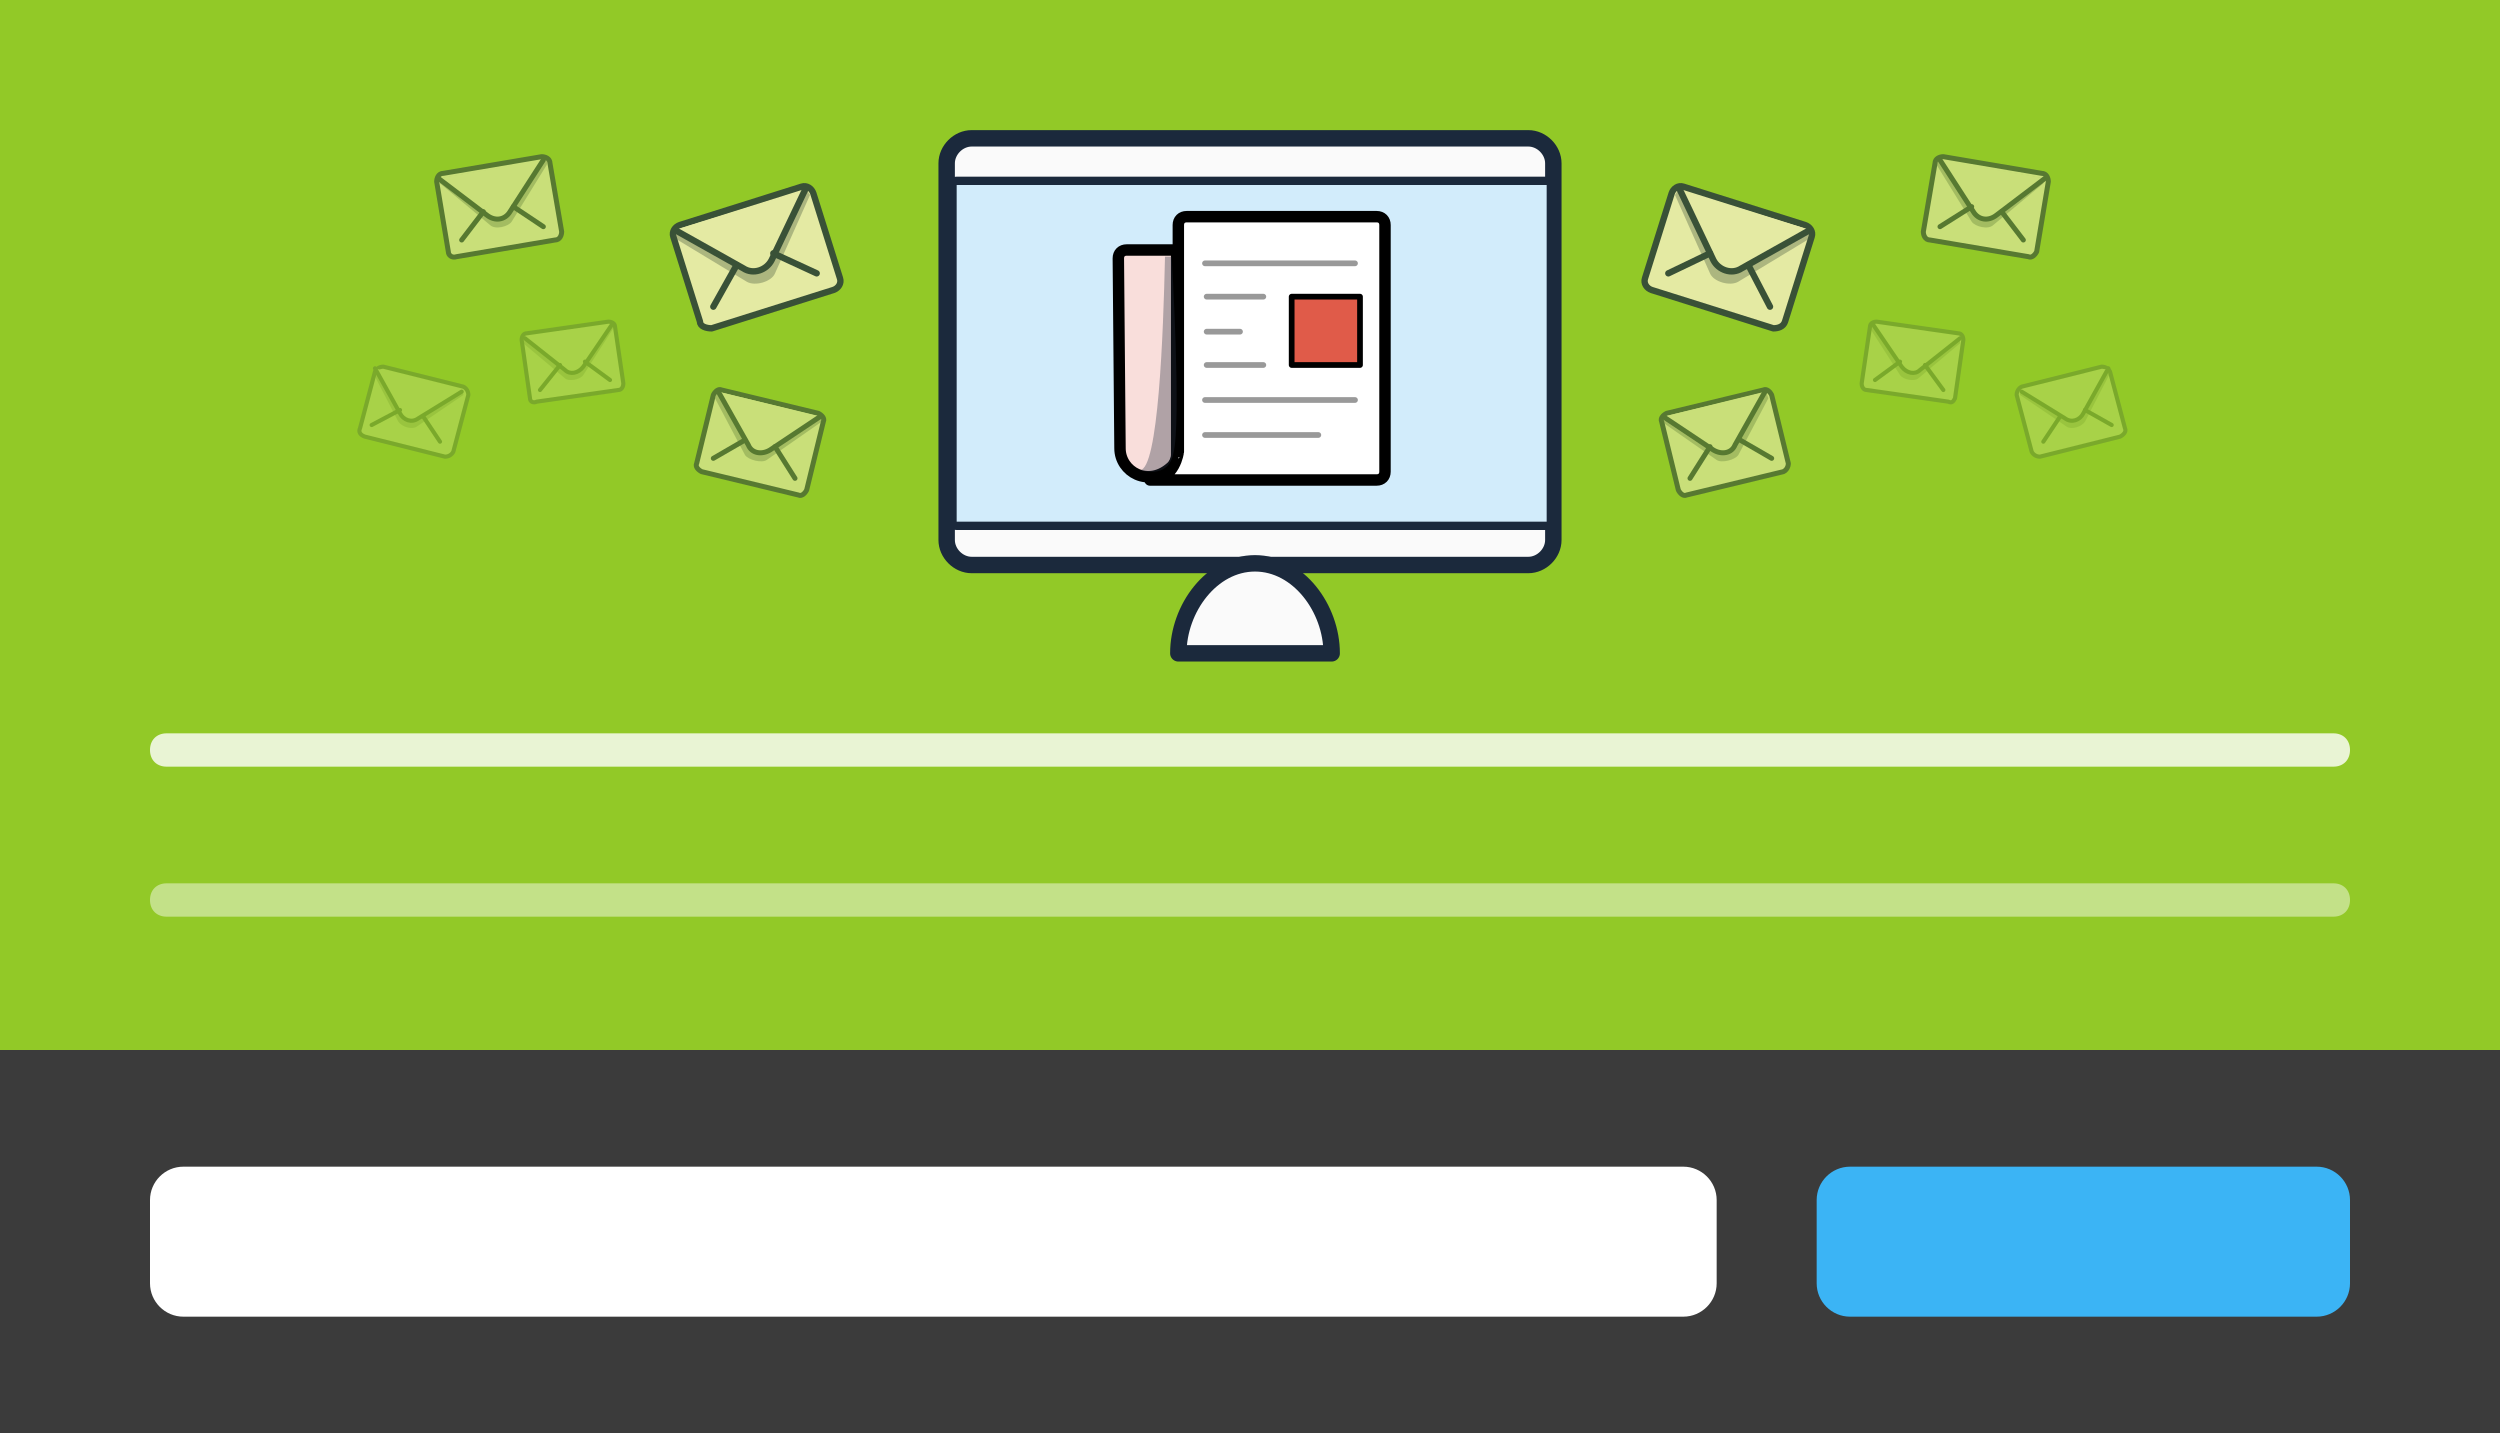 <?xml version="1.0" encoding="utf-8"?>
<!-- Generator: Adobe Illustrator 19.1.0, SVG Export Plug-In . SVG Version: 6.00 Build 0)  -->
<svg version="1.1" id="Layer_1" xmlns="http://www.w3.org/2000/svg" xmlns:xlink="http://www.w3.org/1999/xlink" x="0px" y="0px"
	 viewBox="-320 264 150 86" style="enable-background:new -320 264 150 86;" xml:space="preserve">
<rect x="-320" y="264" width="150" height="86" fill="#808080" stroke="none"/>
<style type="text/css">
	.st0{fill:#92C927;}
	.st1{fill:#3B3B3B;}
	.st2{opacity:0.8;fill:#FFFFFF;enable-background:new    ;}
	.st3{opacity:0.45;fill:#FFFFFF;enable-background:new    ;}
	.st4{fill:#FFFFFF;}
	.st5{fill:#3BB4F5;}
	.st6{display:none;}
	.st7{fill:#FAFAFA;stroke:#1B293C;stroke-width:0.986;stroke-linecap:round;stroke-linejoin:round;stroke-miterlimit:10;}
	.st8{fill:#D2ECFB;}
	.st9{fill:#1B293C;}
	.st10{fill:#FAFAFA;stroke:#000000;stroke-width:0.986;stroke-linecap:round;stroke-linejoin:round;stroke-miterlimit:10;}
	.st11{fill:#F9DEDB;stroke:#000000;stroke-width:0.686;stroke-linecap:round;stroke-linejoin:round;stroke-miterlimit:10;}
	.st12{fill:#FFFFFF;stroke:#000000;stroke-width:0.686;stroke-linecap:round;stroke-linejoin:round;stroke-miterlimit:10;}
	.st13{fill:none;stroke:#999999;stroke-width:0.343;stroke-linecap:round;stroke-linejoin:round;stroke-miterlimit:10;}
	.st14{fill:#E05B49;stroke:#000000;stroke-width:0.343;stroke-linecap:round;stroke-linejoin:round;stroke-miterlimit:10;}
	.st15{opacity:0.35;fill:#293342;enable-background:new    ;}
	.st16{opacity:0.75;}
	.st17{fill:#FFF5CC;stroke:#1B293C;stroke-width:0.383;stroke-linecap:round;stroke-linejoin:round;stroke-miterlimit:10;}
	.st18{fill:none;stroke:#1B293C;stroke-width:0.383;stroke-linecap:round;stroke-linejoin:round;stroke-miterlimit:10;}
	.st19{opacity:0.5;}
	.st20{fill:#FFF5CC;stroke:#1B293C;stroke-width:0.3;stroke-linecap:round;stroke-linejoin:round;stroke-miterlimit:10;}
	.st21{fill:none;stroke:#1B293C;stroke-width:0.3;stroke-linecap:round;stroke-linejoin:round;stroke-miterlimit:10;}
	.st22{opacity:0.2;}
	.st23{fill:#FFF5CC;stroke:#1B293C;stroke-width:0.249;stroke-linecap:round;stroke-linejoin:round;stroke-miterlimit:10;}
	.st24{fill:none;stroke:#1B293C;stroke-width:0.249;stroke-linecap:round;stroke-linejoin:round;stroke-miterlimit:10;}
</style>
<rect x="-320" y="264" class="st0" width="150" height="63"/>
<rect x="-320" y="327" class="st1" width="150" height="23"/>
<path class="st2" d="M-180,310h-130c-0.6,0-1-0.4-1-1l0,0c0-0.6,0.4-1,1-1h130c0.6,0,1,0.4,1,1l0,0C-179,309.6-179.4,310-180,310z"
	/>
<path class="st3" d="M-180,319h-130c-0.6,0-1-0.4-1-1l0,0c0-0.6,0.4-1,1-1h130c0.6,0,1,0.4,1,1l0,0C-179,318.6-179.4,319-180,319z"
	/>
<path class="st4" d="M-219,343h-90c-1.1,0-2-0.9-2-2v-5c0-1.1,0.9-2,2-2h90c1.1,0,2,0.9,2,2v5C-217,342.1-217.9,343-219,343z"/>
<path class="st5" d="M-181,343h-28c-1.1,0-2-0.9-2-2v-5c0-1.1,0.9-2,2-2h28c1.1,0,2,0.9,2,2v5C-179,342.1-179.9,343-181,343z"/>
<g id="Layer_2" class="st6">
</g>
<path class="st7" d="M-226.8,296.4c0,0.8-0.7,1.5-1.5,1.5h-33.4c-0.8,0-1.5-0.7-1.5-1.5v-22.6c0-0.8,0.7-1.5,1.5-1.5h33.4
	c0.8,0,1.5,0.7,1.5,1.5L-226.8,296.4L-226.8,296.4z"/>
<g>
	<path class="st8" d="M-262.6,295.5c-0.1,0-0.2-0.1-0.2-0.2v-20.2c0-0.1,0.1-0.2,0.2-0.2h35.4c0.1,0,0.2,0.1,0.2,0.2v20.2
		c0,0.1-0.1,0.2-0.2,0.2H-262.6z"/>
	<path class="st9" d="M-227.2,275.1v20.2h-35.4v-20.2H-227.2 M-227.2,274.6h-35.4c-0.3,0-0.5,0.2-0.5,0.5v20.2
		c0,0.3,0.2,0.5,0.5,0.5h35.4c0.3,0,0.5-0.2,0.5-0.5v-20.2C-226.7,274.8-227,274.6-227.2,274.6L-227.2,274.6z"/>
</g>
<path class="st7" d="M-249.3,303.2c0-2.7,2-5.4,4.6-5.4s4.6,2.7,4.6,5.4H-249.3z"/>
<path class="st10" d="M-244.7,302.3"/>
<path class="st11" d="M-252.8,290.9c0,1.4,1.7,2.4,3.1,1.1c0.2-0.2,0.3-0.5,0.3-0.7V279h-3c-0.3,0-0.5,0.2-0.5,0.5L-252.8,290.9
	L-252.8,290.9z"/>
<path class="st12" d="M-251,292.8h13.6c0.3,0,0.5-0.2,0.5-0.5v-14.8c0-0.3-0.2-0.5-0.5-0.5h-11.4c-0.3,0-0.5,0.2-0.5,0.5v13.6
	C-249.3,291.1-249.5,292.8-251,292.8z"/>
<line class="st13" x1="-247.6" y1="281.8" x2="-244.2" y2="281.8"/>
<line class="st13" x1="-247.7" y1="279.8" x2="-238.7" y2="279.8"/>
<line class="st13" x1="-247.6" y1="283.9" x2="-245.6" y2="283.9"/>
<line class="st13" x1="-247.6" y1="285.9" x2="-244.2" y2="285.9"/>
<rect x="-242.5" y="281.8" class="st14" width="4.1" height="4.1"/>
<line class="st13" x1="-247.7" y1="288" x2="-238.7" y2="288"/>
<line class="st13" x1="-247.7" y1="290.1" x2="-240.9" y2="290.1"/>
<path class="st15" d="M-249.7,279.4h-0.4c-0.1,4.6-0.4,12.8-1.5,12.8c0,0,1.7,0.6,2-1C-249.1,289.4-249.7,279.4-249.7,279.4z"/>
<g class="st16">
	<path class="st17" d="M-212.9,283.3l1.6-5.1c0.1-0.3-0.1-0.6-0.4-0.7l-7.3-2.3c-0.3-0.1-0.6,0.1-0.7,0.4l-1.6,5.1
		c-0.1,0.3,0.1,0.6,0.4,0.7l7.3,2.3C-213.3,283.7-213,283.6-212.9,283.3z"/>
	<path class="st15" d="M-219.5,275.7l2.1,4.7c0.2,0.5,1.2,0.8,1.7,0.5l4.3-2.6l0.1-0.4l-8-2.5L-219.5,275.7z"/>
	<path class="st17" d="M-219.2,275.4l2,4.2c0.3,0.6,1.1,0.9,1.7,0.5l4.1-2.3"/>
	<line class="st18" x1="-217.4" y1="279.2" x2="-219.9" y2="280.4"/>
	<line class="st18" x1="-215.1" y1="279.9" x2="-213.8" y2="282.4"/>
</g>
<g class="st19">
	<path class="st20" d="M-212.7,291.8l-1-4.1c-0.1-0.2-0.3-0.4-0.5-0.3l-5.8,1.4c-0.2,0.1-0.4,0.3-0.3,0.5l1,4.1
		c0.1,0.2,0.3,0.4,0.5,0.3l5.8-1.4C-212.8,292.2-212.7,292-212.7,291.8z"/>
	<path class="st15" d="M-220.3,289.3l3.3,2.3c0.3,0.2,1.1,0,1.3-0.3l1.8-3.4l-0.1-0.3l-6.4,1.5L-220.3,289.3z"/>
	<path class="st20" d="M-220.2,289l3,2c0.5,0.3,1.1,0.2,1.3-0.3l1.8-3.2"/>
	<line class="st21" x1="-217.4" y1="290.8" x2="-218.6" y2="292.7"/>
	<line class="st21" x1="-215.6" y1="290.4" x2="-213.7" y2="291.5"/>
</g>
<g class="st19">
	<path class="st20" d="M-197.8,279.1l0.7-4.2c0-0.2-0.1-0.5-0.4-0.5l-5.9-1c-0.2,0-0.5,0.1-0.5,0.4l-0.7,4.1c0,0.2,0.1,0.5,0.4,0.5
		l5.9,1C-198.1,279.5-197.9,279.3-197.8,279.1z"/>
	<path class="st15" d="M-203.8,273.9l2.1,3.4c0.2,0.3,1,0.5,1.3,0.2l3-2.5v-0.3l-6.5-1.1L-203.8,273.9z"/>
	<path class="st20" d="M-203.6,273.6l2,3.1c0.3,0.5,0.9,0.6,1.4,0.2l2.9-2.2"/>
	<line class="st21" x1="-201.7" y1="276.4" x2="-203.6" y2="277.6"/>
	<line class="st21" x1="-199.9" y1="276.7" x2="-198.6" y2="278.4"/>
</g>
<g class="st22">
	<path class="st23" d="M-202.7,287.9l0.5-3.5c0-0.2-0.1-0.4-0.3-0.4l-4.9-0.7c-0.2,0-0.4,0.1-0.4,0.3l-0.5,3.4
		c0,0.2,0.1,0.4,0.3,0.4l4.9,0.7C-202.9,288.2-202.8,288.1-202.7,287.9z"/>
	<path class="st15" d="M-207.8,283.7l1.8,2.8c0.2,0.3,0.9,0.4,1.1,0.2l2.5-2.1v-0.2l-5.4-0.8L-207.8,283.7z"/>
	<path class="st23" d="M-207.6,283.5l1.7,2.5c0.3,0.4,0.8,0.5,1.1,0.2l2.4-1.9"/>
	<line class="st24" x1="-206" y1="285.7" x2="-207.5" y2="286.8"/>
	<line class="st24" x1="-204.5" y1="285.9" x2="-203.4" y2="287.4"/>
</g>
<g class="st22">
	<path class="st23" d="M-192.5,289.7l-0.9-3.4c-0.1-0.2-0.3-0.3-0.5-0.3l-4.8,1.2c-0.2,0.1-0.3,0.3-0.3,0.5l0.9,3.4
		c0.1,0.2,0.3,0.3,0.5,0.3l4.8-1.2C-192.6,290.1-192.4,289.9-192.5,289.7z"/>
	<path class="st15" d="M-198.8,287.7l2.8,1.9c0.3,0.2,0.9,0,1.1-0.3l1.5-2.9l-0.1-0.2l-5.3,1.4V287.7z"/>
	<path class="st23" d="M-198.7,287.5l2.6,1.6c0.4,0.3,0.9,0.1,1.1-0.3l1.5-2.7"/>
	<line class="st24" x1="-196.4" y1="289" x2="-197.4" y2="290.5"/>
	<line class="st24" x1="-194.9" y1="288.6" x2="-193.3" y2="289.5"/>
</g>
<g class="st16">
	<path class="st17" d="M-278,283.3l-1.6-5.1c-0.1-0.3,0.1-0.6,0.4-0.7l7.3-2.3c0.3-0.1,0.6,0.1,0.7,0.4l1.6,5.1
		c0.1,0.3-0.1,0.6-0.4,0.7l-7.3,2.3C-277.6,283.7-278,283.6-278,283.3z"/>
	<path class="st15" d="M-271.4,275.7l-2.1,4.7c-0.2,0.5-1.2,0.8-1.7,0.5l-4.3-2.6l-0.1-0.4l8-2.5L-271.4,275.7z"/>
	<path class="st17" d="M-271.7,275.4l-2,4.2c-0.3,0.6-1.1,0.9-1.7,0.5l-4.1-2.3"/>
	<line class="st18" x1="-273.6" y1="279.2" x2="-271" y2="280.4"/>
	<line class="st18" x1="-275.8" y1="279.9" x2="-277.2" y2="282.4"/>
</g>
<g class="st19">
	<path class="st20" d="M-278.2,291.8l1-4.1c0.1-0.2,0.3-0.4,0.5-0.3l5.8,1.4c0.2,0.1,0.4,0.3,0.3,0.5l-1,4.1
		c-0.1,0.2-0.3,0.4-0.5,0.3l-5.8-1.4C-278.1,292.2-278.3,292-278.2,291.8z"/>
	<path class="st15" d="M-270.7,289.3l-3.3,2.3c-0.3,0.2-1.1,0-1.3-0.3l-1.8-3.4l0.1-0.3l6.4,1.5L-270.7,289.3z"/>
	<path class="st20" d="M-270.8,289l-3,2c-0.5,0.3-1.1,0.2-1.3-0.3l-1.8-3.2"/>
	<line class="st21" x1="-273.5" y1="290.8" x2="-272.3" y2="292.7"/>
	<line class="st21" x1="-275.3" y1="290.4" x2="-277.2" y2="291.5"/>
</g>
<g class="st19">
	<path class="st20" d="M-293.1,279.1l-0.7-4.2c0-0.2,0.1-0.5,0.4-0.5l5.9-1c0.2,0,0.5,0.1,0.5,0.4l0.7,4.1c0,0.2-0.1,0.5-0.4,0.5
		l-5.9,1C-292.9,279.5-293.1,279.3-293.1,279.1z"/>
	<path class="st15" d="M-287.2,273.9l-2.1,3.4c-0.2,0.3-1,0.5-1.3,0.2l-3-2.5v-0.3l6.5-1.1L-287.2,273.9z"/>
	<path class="st20" d="M-287.4,273.6l-2,3.1c-0.3,0.5-0.9,0.6-1.4,0.2l-2.9-2.2"/>
	<line class="st21" x1="-289.2" y1="276.4" x2="-287.4" y2="277.6"/>
	<line class="st21" x1="-291" y1="276.7" x2="-292.3" y2="278.4"/>
</g>
<g class="st22">
	<path class="st23" d="M-288.2,287.9l-0.5-3.5c0-0.2,0.1-0.4,0.3-0.4l4.9-0.7c0.2,0,0.4,0.1,0.4,0.3l0.5,3.4c0,0.2-0.1,0.4-0.3,0.4
		l-4.9,0.7C-288,288.2-288.2,288.1-288.2,287.9z"/>
	<path class="st15" d="M-283.2,283.7l-1.8,2.8c-0.2,0.3-0.9,0.4-1.1,0.2l-2.5-2.1v-0.2l5.4-0.8V283.7z"/>
	<path class="st23" d="M-283.3,283.5l-1.7,2.5c-0.3,0.4-0.8,0.5-1.1,0.2l-2.4-1.9"/>
	<line class="st24" x1="-284.9" y1="285.7" x2="-283.4" y2="286.8"/>
	<line class="st24" x1="-286.4" y1="285.9" x2="-287.6" y2="287.4"/>
</g>
<g class="st22">
	<path class="st23" d="M-298.4,289.7l0.9-3.4c0.1-0.2,0.3-0.3,0.5-0.3l4.8,1.2c0.2,0.1,0.3,0.3,0.3,0.5l-0.9,3.4
		c-0.1,0.2-0.3,0.3-0.5,0.3l-4.8-1.2C-298.4,290.1-298.5,289.9-298.4,289.7z"/>
	<path class="st15" d="M-292.2,287.7l-2.8,1.9c-0.3,0.2-0.9,0-1.1-0.3l-1.5-2.9l0.1-0.2l5.3,1.4V287.7z"/>
	<path class="st23" d="M-292.3,287.5l-2.6,1.6c-0.4,0.3-0.9,0.1-1.1-0.3l-1.5-2.7"/>
	<line class="st24" x1="-294.6" y1="289" x2="-293.6" y2="290.5"/>
	<line class="st24" x1="-296" y1="288.6" x2="-297.7" y2="289.5"/>
</g>
</svg>
